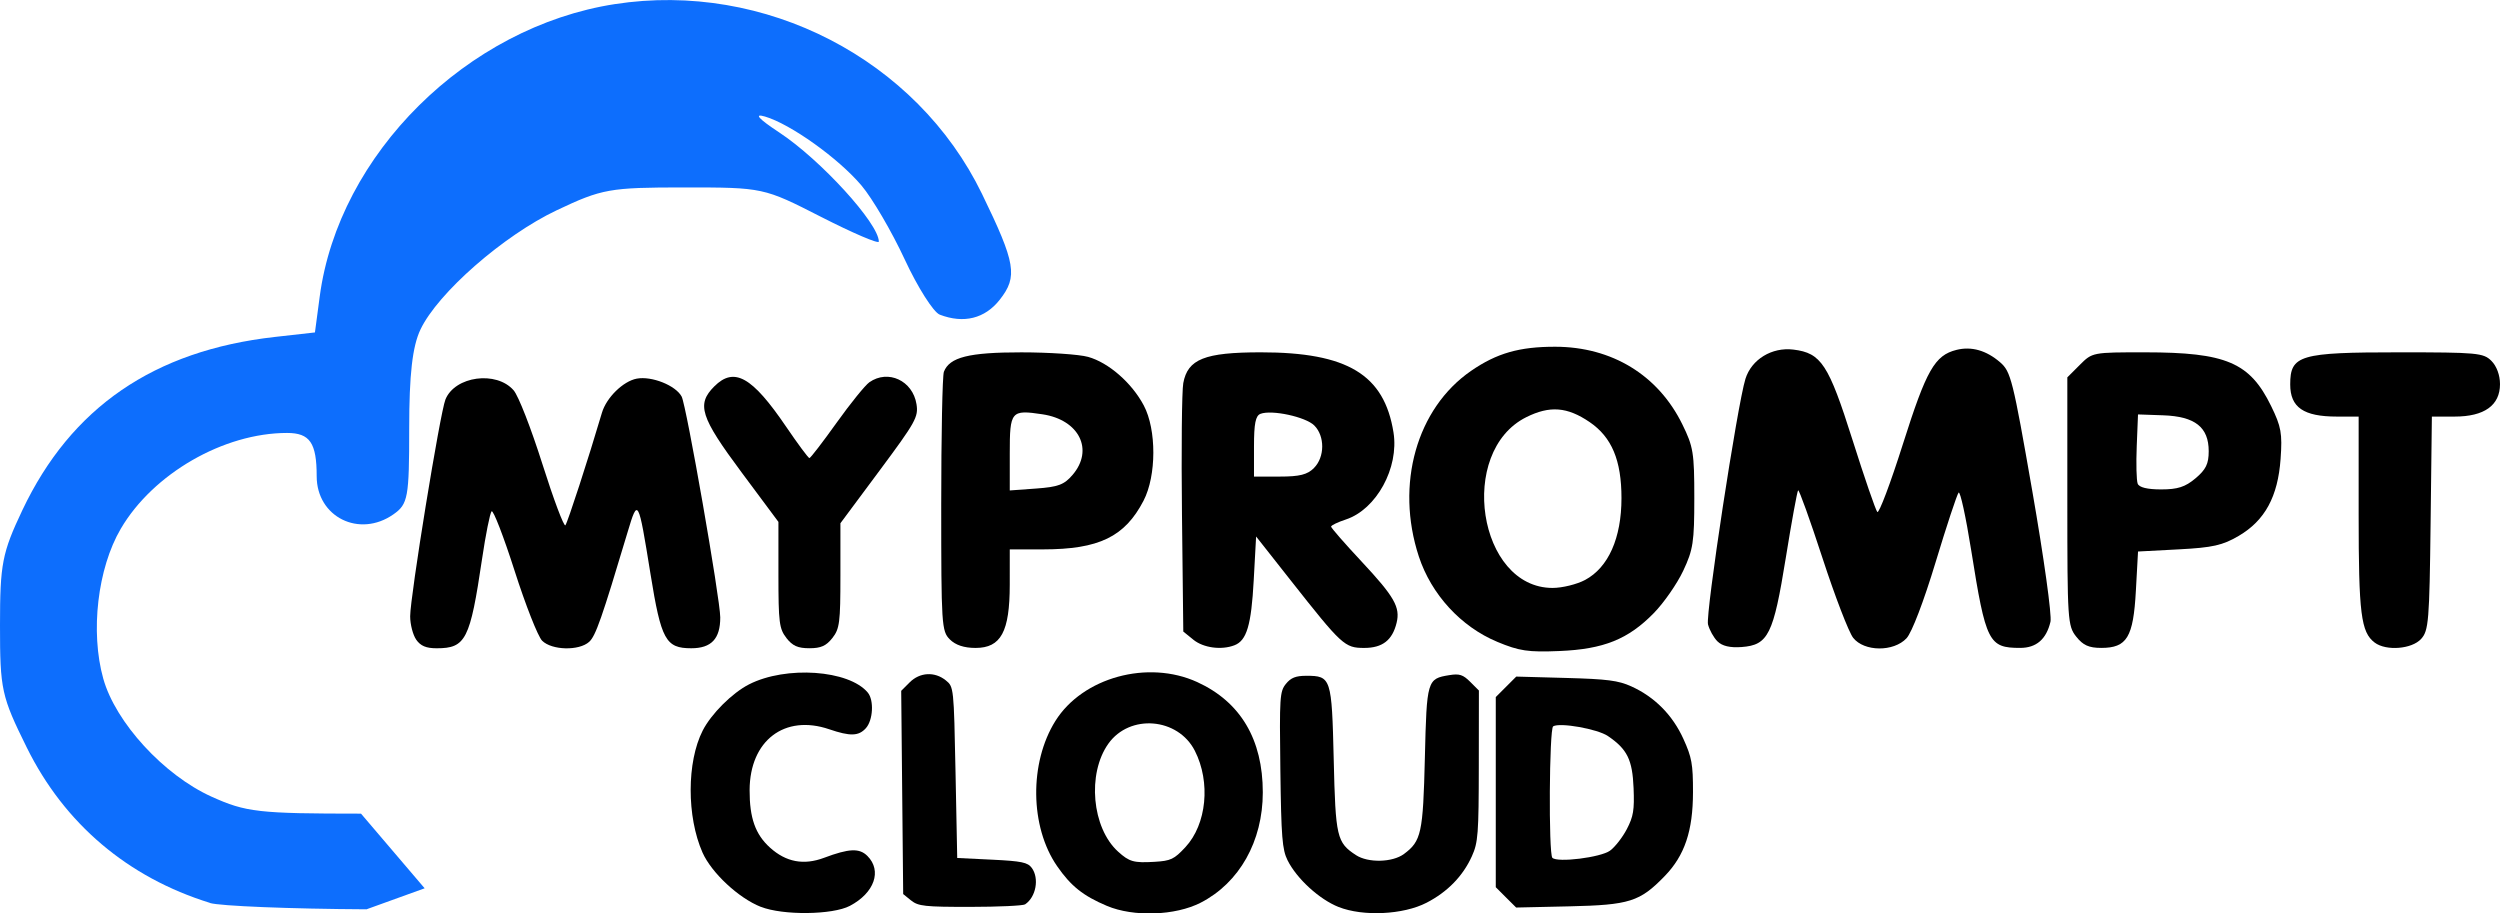 <svg xmlns="http://www.w3.org/2000/svg" fill="#0d6efd" viewBox="0 0 113.759 41.566">
    <g transform="translate(33.623,-61.8)">
      <path
      style="fill:#000000;fill-opacity:1;stroke-width:0.23"
      d="m 34.903,102.634 -0.463,-0.463 v -4.326 -4.326 l 0.466,-0.466 0.466,-0.466 2.262,0.062 c 1.879,0.051 2.382,0.116 2.972,0.383 1.064,0.482 1.878,1.303 2.372,2.391 0.382,0.842 0.437,1.144 0.436,2.422 -0.002,1.767 -0.378,2.884 -1.29,3.823 -1.13,1.165 -1.597,1.312 -4.339,1.374 l -2.418,0.054 z m 4.737,-2.127 c 0.225,-0.164 0.568,-0.604 0.764,-0.98 0.299,-0.574 0.347,-0.869 0.307,-1.863 -0.053,-1.296 -0.287,-1.772 -1.167,-2.371 -0.475,-0.324 -2.192,-0.628 -2.493,-0.442 -0.178,0.11 -0.212,5.8 -0.036,5.982 0.224,0.23 2.198,-0.015 2.626,-0.326 z"
      id="path111" />
   <path
      style="fill:#000000;fill-opacity:1;stroke-width:0.23"
      d="m 7.838,102.777 -0.363,-0.294 -0.045,-4.624 -0.045,-4.624 0.384,-0.384 c 0.464,-0.464 1.14,-0.501 1.648,-0.09 0.36,0.291 0.363,0.323 0.44,4.187 l 0.077,3.893 1.588,0.077 c 1.341,0.065 1.622,0.123 1.805,0.375 0.348,0.477 0.192,1.327 -0.305,1.658 -0.093,0.062 -1.216,0.114 -2.495,0.115 -2.063,0.002 -2.367,-0.031 -2.689,-0.291 z"
      id="path110" />
   <path
      style="fill:#000000;fill-opacity:1;stroke-width:0.292"
      d="m 74.432,91.039 c -0.623,-0.473 -0.728,-1.311 -0.728,-5.812 v -4.471 h -0.988 c -1.519,0 -2.126,-0.417 -2.126,-1.462 0,-1.336 0.428,-1.462 4.952,-1.462 3.554,0 3.841,0.026 4.204,0.39 0.238,0.238 0.39,0.65 0.39,1.058 0,0.965 -0.714,1.476 -2.064,1.476 h -1.036 l -0.058,4.853 c -0.053,4.452 -0.089,4.887 -0.43,5.263 -0.424,0.468 -1.598,0.56 -2.117,0.166 z"
      id="path109" />
   <path
      style="fill:#000000;fill-opacity:1;stroke-width:0.292"
      d="m 60.852,90.769 c -0.388,-0.493 -0.404,-0.743 -0.404,-6.156 v -5.642 l 0.57,-0.57 c 0.568,-0.568 0.576,-0.57 2.973,-0.569 3.683,0.002 4.759,0.46 5.728,2.44 0.462,0.945 0.516,1.246 0.433,2.411 -0.123,1.716 -0.713,2.801 -1.904,3.501 -0.734,0.431 -1.186,0.533 -2.731,0.614 l -1.852,0.098 -0.098,1.784 c -0.116,2.123 -0.406,2.602 -1.576,2.602 -0.562,0 -0.831,-0.121 -1.139,-0.514 z m 5.429,-7.204 c 0.473,-0.398 0.6,-0.659 0.6,-1.233 0,-1.093 -0.62,-1.583 -2.069,-1.634 l -1.148,-0.04 -0.058,1.444 c -0.032,0.794 -0.013,1.562 0.043,1.706 0.065,0.171 0.438,0.262 1.066,0.262 0.755,0 1.097,-0.11 1.566,-0.505 z"
      id="path108" />
   <path
      style="fill:#000000;fill-opacity:1;stroke-width:0.292"
      d="m 44.529,90.987 c -0.174,-0.174 -0.368,-0.523 -0.432,-0.776 -0.118,-0.471 1.337,-10.006 1.705,-11.176 0.279,-0.884 1.203,-1.447 2.182,-1.327 1.265,0.155 1.599,0.666 2.689,4.111 0.544,1.72 1.052,3.195 1.128,3.278 0.076,0.083 0.602,-1.312 1.168,-3.099 1.065,-3.362 1.445,-4.029 2.436,-4.277 0.679,-0.17 1.353,0.021 1.983,0.563 0.49,0.422 0.582,0.788 1.468,5.875 0.527,3.026 0.892,5.65 0.825,5.933 -0.189,0.797 -0.644,1.19 -1.378,1.19 -1.436,0 -1.564,-0.254 -2.228,-4.434 -0.243,-1.527 -0.501,-2.712 -0.574,-2.632 -0.073,0.08 -0.544,1.505 -1.047,3.167 -0.539,1.782 -1.082,3.202 -1.323,3.46 -0.585,0.627 -1.928,0.616 -2.429,-0.021 -0.199,-0.253 -0.826,-1.883 -1.394,-3.624 -0.568,-1.74 -1.068,-3.13 -1.11,-3.087 -0.043,0.043 -0.296,1.429 -0.562,3.08 -0.563,3.488 -0.797,3.96 -2.006,4.051 -0.527,0.04 -0.889,-0.045 -1.101,-0.257 z"
      id="path107" />
   <path
      style="fill:#000000;fill-opacity:1;stroke-width:0.292"
      d="m 20.681,90.91 -0.46,-0.372 -0.06,-5.33 c -0.033,-2.931 -0.006,-5.619 0.059,-5.973 0.203,-1.096 0.972,-1.402 3.527,-1.403 3.942,-0.001 5.617,1.01 6.039,3.645 0.258,1.612 -0.777,3.501 -2.167,3.961 -0.37,0.122 -0.673,0.268 -0.673,0.325 0,0.057 0.623,0.771 1.385,1.586 1.496,1.602 1.77,2.081 1.596,2.792 -0.193,0.792 -0.644,1.142 -1.471,1.142 -0.892,0 -1.011,-0.109 -3.362,-3.092 l -1.56,-1.979 -0.109,1.999 c -0.111,2.038 -0.318,2.737 -0.877,2.951 -0.596,0.229 -1.41,0.119 -1.869,-0.252 z m 5.486,-7.815 c 0.495,-0.495 0.502,-1.447 0.014,-1.935 -0.391,-0.391 -1.937,-0.726 -2.448,-0.529 -0.224,0.086 -0.295,0.44 -0.295,1.484 v 1.371 h 1.17 c 0.91,0 1.256,-0.087 1.56,-0.39 z"
      id="path106" />
   <path
      style="fill:#000000;fill-opacity:1;stroke-width:0.292"
      d="m 9.596,90.893 c -0.372,-0.372 -0.39,-0.65 -0.39,-6.125 0,-3.154 0.054,-5.877 0.121,-6.05 0.255,-0.664 1.138,-0.886 3.524,-0.885 1.265,5.9e-4 2.632,0.093 3.037,0.206 0.932,0.259 1.991,1.182 2.536,2.212 0.583,1.102 0.578,3.196 -0.011,4.331 -0.854,1.646 -2.028,2.215 -4.577,2.217 l -1.511,0.001 -5.86e-4,1.608 c -8.76e-4,2.137 -0.4,2.875 -1.556,2.875 -0.523,0 -0.912,-0.129 -1.173,-0.39 z m 5.585,-7.482 c 0.982,-1.142 0.306,-2.508 -1.367,-2.759 -1.433,-0.215 -1.489,-0.148 -1.489,1.778 v 1.687 l 1.199,-0.087 c 1.006,-0.073 1.273,-0.172 1.657,-0.619 z"
      id="path105" />
   <path
      style="fill:#000000;fill-opacity:1;stroke-width:0.265"
      d="m 2.164,90.833 c -0.329,-0.419 -0.366,-0.704 -0.366,-2.875 v -2.41 l -1.676,-2.253 c -1.878,-2.525 -2.059,-3.095 -1.243,-3.912 0.905,-0.905 1.72,-0.447 3.271,1.836 0.534,0.785 1.01,1.427 1.058,1.426 0.049,-8.5e-4 0.604,-0.723 1.234,-1.604 0.63,-0.882 1.303,-1.713 1.494,-1.847 0.852,-0.597 1.973,-0.075 2.145,0.998 0.092,0.578 -0.034,0.806 -1.681,3.021 l -1.781,2.396 v 2.379 c 0,2.14 -0.037,2.426 -0.366,2.844 -0.282,0.358 -0.521,0.465 -1.046,0.465 -0.524,0 -0.764,-0.106 -1.046,-0.465 z"
      id="path104" />
   <path
      style="fill:#000000;fill-opacity:1;stroke-width:0.265"
      d="m -14.684,90.906 c -0.151,-0.216 -0.275,-0.695 -0.275,-1.064 0,-0.897 1.361,-9.263 1.605,-9.864 0.432,-1.065 2.32,-1.319 3.103,-0.417 0.219,0.252 0.787,1.709 1.311,3.361 0.508,1.604 0.978,2.855 1.044,2.78 0.096,-0.109 1.043,-3.021 1.663,-5.12 0.204,-0.691 0.966,-1.437 1.586,-1.553 0.677,-0.127 1.77,0.309 2.041,0.815 0.215,0.401 1.755,9.212 1.757,10.048 0.002,0.974 -0.404,1.406 -1.319,1.406 -1.164,0 -1.371,-0.377 -1.856,-3.385 -0.555,-3.442 -0.571,-3.472 -1.042,-1.896 -1.174,3.925 -1.453,4.722 -1.748,4.989 -0.461,0.417 -1.702,0.387 -2.141,-0.052 -0.19,-0.19 -0.754,-1.623 -1.255,-3.19 -0.501,-1.564 -0.971,-2.778 -1.044,-2.697 -0.074,0.081 -0.27,1.06 -0.435,2.175 -0.544,3.671 -0.74,4.057 -2.065,4.057 -0.478,0 -0.731,-0.106 -0.931,-0.392 z"
      id="path103" />
   <path
      style="fill:#000000;fill-opacity:1;stroke-width:0.23"
      d="m 27.289,103.072 c -0.878,-0.348 -1.908,-1.291 -2.324,-2.127 -0.242,-0.487 -0.287,-1.045 -0.327,-4.11 -0.043,-3.321 -0.027,-3.569 0.252,-3.915 0.227,-0.281 0.449,-0.369 0.928,-0.369 1.131,0 1.16,0.091 1.248,3.808 0.083,3.538 0.139,3.779 1.013,4.352 0.551,0.361 1.66,0.335 2.181,-0.05 0.793,-0.587 0.871,-0.948 0.954,-4.386 0.085,-3.533 0.102,-3.59 1.113,-3.754 0.459,-0.075 0.622,-0.022 0.95,0.305 l 0.395,0.395 -0.004,3.426 c -0.004,3.112 -0.032,3.489 -0.316,4.117 -0.408,0.903 -1.11,1.623 -2.062,2.114 -1.06,0.547 -2.886,0.635 -4.002,0.193 z"
      id="path102" />
   <path
      style="fill:#000000;fill-opacity:1;stroke-width:0.23"
      d="m 16.746,103.021 c -1.081,-0.456 -1.642,-0.903 -2.268,-1.81 -1.236,-1.789 -1.27,-4.699 -0.077,-6.605 1.241,-1.982 4.209,-2.796 6.455,-1.769 1.969,0.901 2.983,2.608 2.983,5.02 0,2.223 -1.065,4.114 -2.826,5.018 -1.155,0.593 -3.053,0.658 -4.267,0.146 z m 3.569,-2.67 c 0.971,-1.041 1.159,-2.961 0.431,-4.389 -0.769,-1.508 -2.962,-1.688 -3.934,-0.323 -0.974,1.367 -0.751,3.835 0.444,4.915 0.509,0.461 0.713,0.518 1.653,0.462 0.744,-0.044 0.892,-0.114 1.406,-0.665 z"
      id="path101" />
   <path
      style="fill:#000000;fill-opacity:1;stroke-width:0.23"
      d="m 0.994,103.064 c -1.009,-0.399 -2.243,-1.55 -2.651,-2.472 -0.721,-1.631 -0.717,-4.124 0.009,-5.548 0.388,-0.761 1.341,-1.711 2.109,-2.103 1.681,-0.857 4.546,-0.658 5.404,0.375 0.289,0.348 0.239,1.258 -0.089,1.62 -0.328,0.363 -0.711,0.374 -1.666,0.048 -2.033,-0.693 -3.614,0.514 -3.623,2.766 -0.004,1.269 0.26,2.016 0.927,2.619 0.73,0.66 1.535,0.812 2.461,0.464 1.139,-0.428 1.608,-0.448 1.972,-0.084 0.673,0.673 0.32,1.682 -0.796,2.27 -0.789,0.416 -3.053,0.441 -4.057,0.043 z"
      id="path100" />
   <path
      style="fill:#000000;fill-opacity:1;stroke-width:0.292"
      d="m 34.507,91.005 c -1.652,-0.687 -3.001,-2.156 -3.569,-3.886 -1.075,-3.275 -0.1,-6.736 2.379,-8.444 1.167,-0.804 2.2,-1.1 3.832,-1.097 2.575,0.004 4.68,1.29 5.779,3.529 0.502,1.022 0.546,1.293 0.546,3.354 0,2.008 -0.053,2.353 -0.506,3.314 -0.278,0.59 -0.879,1.454 -1.334,1.92 -1.168,1.196 -2.286,1.646 -4.3,1.729 -1.421,0.059 -1.823,-4.1e-4 -2.827,-0.418 z m 3.999,-2.816 c 1.06,-0.568 1.654,-1.906 1.654,-3.724 0,-1.721 -0.442,-2.774 -1.452,-3.461 -1.018,-0.692 -1.812,-0.753 -2.88,-0.221 -3.148,1.568 -2.193,7.77 1.196,7.77 0.442,0 1.108,-0.164 1.482,-0.364 z"
      id="path99" />
   <path
      style="fill:#0d6efd;fill-opacity:1;stroke-width:0.486"
      d="m -24.071,102.884 c -3.741,-1.16 -6.619,-3.601 -8.333,-7.068 -1.153,-2.332 -1.219,-2.636 -1.219,-5.56 0,-2.795 0.098,-3.299 1.016,-5.238 2.216,-4.677 5.988,-7.266 11.492,-7.886 l 1.823,-0.205 0.217,-1.632 c 0.859,-6.475 6.704,-12.268 13.43,-13.308 6.83,-1.057 13.729,2.507 16.704,8.631 1.539,3.168 1.64,3.766 0.808,4.823 -0.674,0.857 -1.637,1.096 -2.728,0.677 -0.286,-0.11 -1.002,-1.239 -1.592,-2.509 -0.59,-1.271 -1.477,-2.788 -1.973,-3.372 -1.049,-1.238 -3.227,-2.793 -4.388,-3.134 -0.524,-0.154 -0.296,0.101 0.648,0.723 1.884,1.242 4.533,4.146 4.533,4.968 0,0.119 -1.182,-0.387 -2.626,-1.124 -2.614,-1.335 -2.643,-1.341 -6.233,-1.341 -3.386,0 -3.74,0.063 -5.795,1.037 -2.424,1.148 -5.414,3.765 -6.204,5.429 -0.366,0.772 -0.512,2.051 -0.512,4.493 0,3.16 -0.053,3.451 -0.72,3.918 -1.549,1.085 -3.49,0.119 -3.49,-1.736 0,-1.518 -0.309,-1.969 -1.348,-1.969 -2.884,0 -6.096,1.851 -7.566,4.359 -1.056,1.801 -1.393,4.691 -0.797,6.821 0.558,1.994 2.756,4.39 4.926,5.37 1.568,0.708 2.131,0.772 6.802,0.773 l 2.896,3.397 -2.646,0.956 c -3.473,-0.019 -6.678,-0.149 -7.124,-0.287 z"
      id="path1" nodetypes="csscccscsscscccssscsscsscssccccc" />
   </g>
</svg>
